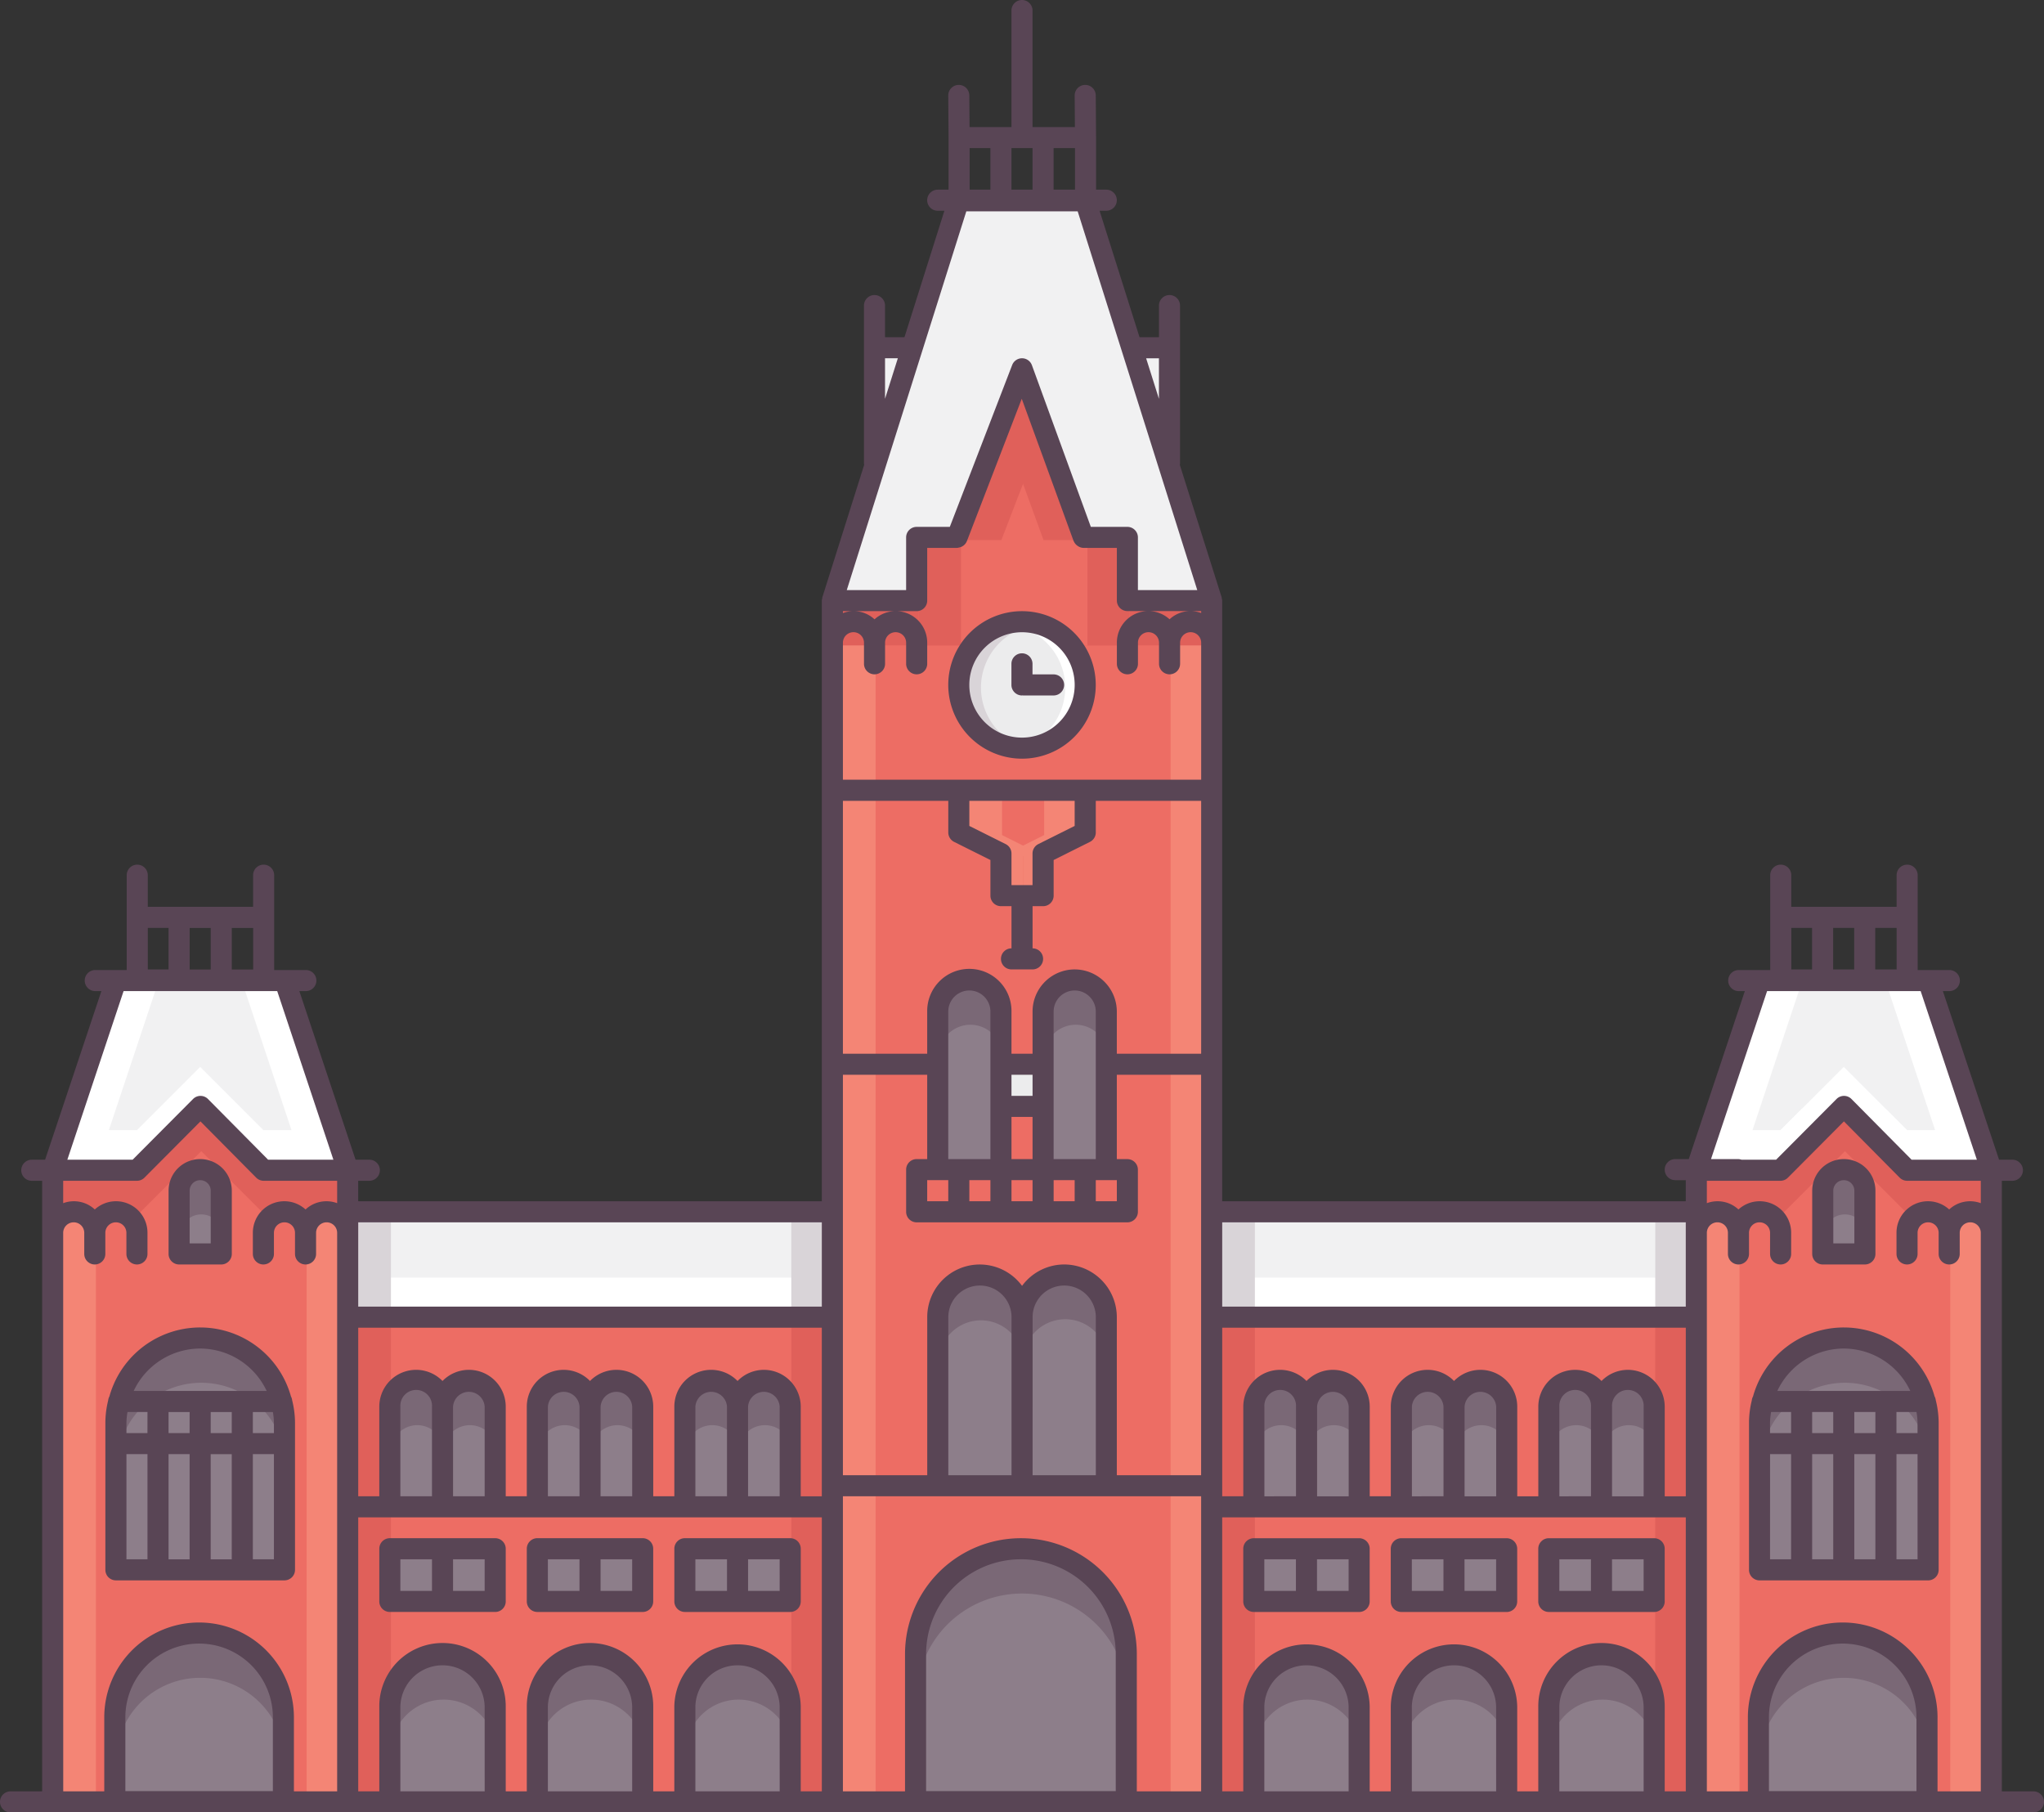 <svg xmlns="http://www.w3.org/2000/svg" width="284" height="251.793" viewBox="0 0 284 251.793">
  <rect x="0" y="0" width="284" height="251.793" fill="#333333" stroke="none"/>
  <defs>
    <style>
      .cls-1 {
        fill: #ed6d64;
      }

      .cls-2 {
        fill: #f1f1f2;
      }

      .cls-3 {
        fill: #fff;
      }

      .cls-4 {
        fill: #8d7e8a;
      }

      .cls-5 {
        fill: #7a6876;
      }

      .cls-6 {
        fill: #f48575;
      }

      .cls-7 {
        fill: #e0605a;
      }

      .cls-8 {
        fill: #ececed;
      }

      .cls-9 {
        fill: #d9d4d8;
      }

      .cls-10 {
        fill: #594555;
      }
    </style>
  </defs>
  <g id="chennai-central-railway-station" transform="translate(-1.782 -10.182)">
    <rect id="Rectangle_81" data-name="Rectangle 81" class="cls-1" width="67.34" height="67.34" transform="translate(50.244 193.538)"/>
    <rect id="Rectangle_82" data-name="Rectangle 82" class="cls-1" width="67.34" height="67.34" transform="translate(170.285 193.538)"/>
    <rect id="Rectangle_83" data-name="Rectangle 83" class="cls-2" width="67.34" height="14.639" transform="translate(170.285 178.899)"/>
    <rect id="Rectangle_84" data-name="Rectangle 84" class="cls-3" width="67.34" height="5.856" transform="translate(170.285 187.682)"/>
    <path id="Path_186" data-name="Path 186" class="cls-1" d="M111.612,71.59l-8.784-8.783L94.045,71.59H82.334v87.835h40.99V71.59Z" transform="translate(155.291 101.452)"/>
    <path id="Path_187" data-name="Path 187" class="cls-4" d="M94.19,77.518H88.334V68.735a2.929,2.929,0,0,1,2.928-2.928h0a2.929,2.929,0,0,1,2.928,2.928Z" transform="translate(166.858 107.236)"/>
    <path id="Path_188" data-name="Path 188" class="cls-5" d="M91.262,65.807a2.929,2.929,0,0,0-2.928,2.928V74.59a2.928,2.928,0,0,1,5.856,0V68.735A2.925,2.925,0,0,0,91.262,65.807Z" transform="translate(166.858 107.236)"/>
    <path id="Path_189" data-name="Path 189" class="cls-4" d="M108.857,106H85.434V85.507A11.712,11.712,0,0,1,97.146,73.8h0a11.712,11.712,0,0,1,11.711,11.711Zm-.152,32.206H85.282V126.5a11.712,11.712,0,0,1,11.711-11.711h0A11.712,11.712,0,0,1,108.7,126.5Z" transform="translate(160.974 122.637)"/>
    <path id="Path_190" data-name="Path 190" class="cls-5" d="M97.146,73.8A11.712,11.712,0,0,0,85.434,85.507v5.856a11.711,11.711,0,0,1,23.423,0V85.507A11.71,11.71,0,0,0,97.146,73.8Zm-.152,40.99A11.712,11.712,0,0,0,85.282,126.5v5.856a11.711,11.711,0,0,1,23.423,0V126.5A11.712,11.712,0,0,0,96.993,114.786Z" transform="translate(160.974 122.637)"/>
    <path id="Path_191" data-name="Path 191" class="cls-4" d="M82.654,93.374h-7.32V79.467a3.661,3.661,0,0,1,3.66-3.66h0a3.661,3.661,0,0,1,3.66,3.66Z" transform="translate(141.796 126.514)"/>
    <path id="Path_192" data-name="Path 192" class="cls-5" d="M78.994,75.807a3.661,3.661,0,0,0-3.66,3.66v5.856a3.66,3.66,0,0,1,7.32,0V79.467A3.657,3.657,0,0,0,78.994,75.807Z" transform="translate(141.796 126.514)"/>
    <path id="Path_193" data-name="Path 193" class="cls-4" d="M71.154,93.374h-7.32V79.467a3.661,3.661,0,0,1,3.66-3.66h0a3.661,3.661,0,0,1,3.66,3.66Zm13.175,0h-7.32V79.467a3.661,3.661,0,0,1,3.66-3.66h0a3.661,3.661,0,0,1,3.66,3.66Z" transform="translate(119.626 126.514)"/>
    <path id="Path_194" data-name="Path 194" class="cls-5" d="M67.494,75.807a3.661,3.661,0,0,0-3.66,3.66v5.856a3.66,3.66,0,0,1,7.32,0V79.467A3.657,3.657,0,0,0,67.494,75.807Zm13.175,0a3.661,3.661,0,0,0-3.66,3.66v5.856a3.66,3.66,0,0,1,7.32,0V79.467A3.657,3.657,0,0,0,80.669,75.807Z" transform="translate(119.626 126.514)"/>
    <path id="Path_195" data-name="Path 195" class="cls-4" d="M61.334,108.417v-12.3a7.319,7.319,0,0,1,7.32-7.32h0a7.319,7.319,0,0,1,7.32,7.32v12.3m5.856,0v-12.3a7.319,7.319,0,0,1,7.32-7.32h0a7.319,7.319,0,0,1,7.32,7.32v12.3m5.856,0v-12.3a7.319,7.319,0,0,1,7.32-7.32h0a7.319,7.319,0,0,1,7.32,7.32v12.3" transform="translate(114.806 151.564)"/>
    <path id="Path_196" data-name="Path 196" class="cls-5" d="M68.654,88.8a7.319,7.319,0,0,0-7.32,7.32v5.856a7.32,7.32,0,0,1,14.639,0V96.121A7.319,7.319,0,0,0,68.654,88.8Zm20.495,0a7.319,7.319,0,0,0-7.32,7.32v5.856a7.32,7.32,0,0,1,14.639,0V96.121A7.319,7.319,0,0,0,89.148,88.8Zm20.495,0a7.319,7.319,0,0,0-7.32,7.32v5.856a7.32,7.32,0,0,1,14.639,0V96.121A7.319,7.319,0,0,0,109.643,88.8Z" transform="translate(114.806 151.564)"/>
    <path id="Path_197" data-name="Path 197" class="cls-1" d="M33.612,71.59l-8.784-8.783L16.045,71.59H4.334v87.835h40.99V71.59Z" transform="translate(4.92 101.452)"/>
    <path id="Path_198" data-name="Path 198" class="cls-4" d="M30.757,106H7.334V85.507A11.712,11.712,0,0,1,19.045,73.8h0A11.712,11.712,0,0,1,30.757,85.507Zm21.959-8.751H45.4V83.344a3.661,3.661,0,0,1,3.66-3.66h0a3.661,3.661,0,0,1,3.66,3.66Zm7.32,0h-7.32V83.344a3.661,3.661,0,0,1,3.66-3.66h0a3.661,3.661,0,0,1,3.66,3.66Zm13.175,0h-7.32V83.344a3.661,3.661,0,0,1,3.66-3.66h0a3.661,3.661,0,0,1,3.66,3.66Zm7.32,0H73.21V83.344a3.661,3.661,0,0,1,3.66-3.66h0a3.661,3.661,0,0,1,3.66,3.66Zm13.175,0h-7.32V83.344a3.661,3.661,0,0,1,3.66-3.66h0a3.661,3.661,0,0,1,3.66,3.66Zm7.32,0h-7.32V83.344a3.661,3.661,0,0,1,3.66-3.66h0a3.661,3.661,0,0,1,3.66,3.66Z" transform="translate(10.703 122.637)"/>
    <path id="Path_199" data-name="Path 199" class="cls-5" d="M19.045,73.8A11.712,11.712,0,0,0,7.334,85.507v5.856a11.711,11.711,0,0,1,23.423,0V85.507A11.71,11.71,0,0,0,19.045,73.8Zm30.01,5.888a3.661,3.661,0,0,0-3.66,3.66V89.2a3.66,3.66,0,0,1,7.32,0V83.344A3.657,3.657,0,0,0,49.056,79.684Zm7.32,0a3.661,3.661,0,0,0-3.66,3.66V89.2a3.66,3.66,0,0,1,7.32,0V83.344A3.657,3.657,0,0,0,56.375,79.684Zm13.175,0a3.661,3.661,0,0,0-3.66,3.66V89.2a3.66,3.66,0,0,1,7.32,0V83.344A3.657,3.657,0,0,0,69.55,79.684Zm7.32,0a3.661,3.661,0,0,0-3.66,3.66V89.2a3.66,3.66,0,0,1,7.32,0V83.344A3.657,3.657,0,0,0,76.87,79.684Zm20.495,0a3.661,3.661,0,0,0-3.66,3.66V89.2a3.66,3.66,0,0,1,7.32,0V83.344A3.657,3.657,0,0,0,97.365,79.684Zm-7.32,0a3.661,3.661,0,0,0-3.66,3.66V89.2a3.66,3.66,0,0,1,7.32,0V83.344A3.657,3.657,0,0,0,90.045,79.684Z" transform="translate(10.703 122.637)"/>
    <rect id="Rectangle_85" data-name="Rectangle 85" class="cls-1" width="52.701" height="166.887" transform="translate(117.584 93.991)"/>
    <path id="Path_200" data-name="Path 200" class="cls-4" d="M74.56,118.93H45.282V98.435A14.641,14.641,0,0,1,59.921,83.8h0A14.641,14.641,0,0,1,74.56,98.435Z" transform="translate(83.861 141.916)"/>
    <path id="Path_201" data-name="Path 201" class="cls-5" d="M59.921,83.8A14.641,14.641,0,0,0,45.282,98.435v5.856a14.639,14.639,0,0,1,29.278,0V98.435A14.639,14.639,0,0,0,59.921,83.8Z" transform="translate(83.861 141.916)"/>
    <rect id="Rectangle_86" data-name="Rectangle 86" class="cls-6" width="5.856" height="166.887" transform="translate(164.429 93.991)"/>
    <rect id="Rectangle_87" data-name="Rectangle 87" class="cls-6" width="5.856" height="166.887" transform="translate(117.584 93.991)"/>
    <rect id="Rectangle_88" data-name="Rectangle 88" class="cls-6" width="5.856" height="87.835" transform="translate(9.254 173.043)"/>
    <rect id="Rectangle_89" data-name="Rectangle 89" class="cls-6" width="5.856" height="87.835" transform="translate(44.388 173.043)"/>
    <rect id="Rectangle_90" data-name="Rectangle 90" class="cls-6" width="5.856" height="87.835" transform="translate(237.625 173.043)"/>
    <rect id="Rectangle_91" data-name="Rectangle 91" class="cls-6" width="5.856" height="87.835" transform="translate(272.759 173.043)"/>
    <rect id="Rectangle_92" data-name="Rectangle 92" class="cls-2" width="67.34" height="14.639" transform="translate(50.244 178.899)"/>
    <path id="Path_202" data-name="Path 202" class="cls-2" d="M4.334,83.158l8.784-26.351H36.54l8.784,26.351H33.612l-8.784-8.783-8.784,8.783Z" transform="translate(4.92 89.885)"/>
    <rect id="Rectangle_93" data-name="Rectangle 93" class="cls-3" width="63.85" height="5.856" transform="translate(51.555 187.682)"/>
    <rect id="Rectangle_94" data-name="Rectangle 94" class="cls-7" width="52.701" height="5.856" transform="translate(117.584 93.991)"/>
    <path id="Path_203" data-name="Path 203" class="cls-1" d="M47.334,47.807v5.856L53.19,56.59v5.856h5.856V56.59L64.9,53.663V47.807Z" transform="translate(87.817 72.535)"/>
    <path id="Path_204" data-name="Path 204" class="cls-6" d="M53.19,53.663V47.807H47.334v5.856l8.784,2.928v5.856h2.928V56.59Z" transform="translate(87.817 72.535)"/>
    <path id="Path_205" data-name="Path 205" class="cls-6" d="M55.19,47.807v5.856L49.334,56.59v5.856h2.928V56.59l8.784-2.928V47.807Z" transform="translate(91.672 72.535)"/>
    <path id="Path_206" data-name="Path 206" class="cls-4" d="M55.118,83.158H46.334V61.2a4.393,4.393,0,0,1,4.392-4.392h0A4.393,4.393,0,0,1,55.118,61.2Zm14.639,0H60.973V61.2a4.393,4.393,0,0,1,4.392-4.392h0A4.393,4.393,0,0,1,69.757,61.2ZM58.045,127.075H46.334V103.652A5.854,5.854,0,0,1,52.19,97.8h0a5.854,5.854,0,0,1,5.856,5.856Zm11.711,0H58.045V103.652A5.854,5.854,0,0,1,63.9,97.8h0a5.854,5.854,0,0,1,5.856,5.856Z" transform="translate(85.889 89.885)"/>
    <rect id="Rectangle_95" data-name="Rectangle 95" class="cls-7" width="5.856" height="67.34" transform="translate(231.769 193.538)"/>
    <rect id="Rectangle_96" data-name="Rectangle 96" class="cls-7" width="5.856" height="67.34" transform="translate(170.285 193.538)"/>
    <rect id="Rectangle_97" data-name="Rectangle 97" class="cls-7" width="5.856" height="67.34" transform="translate(111.728 193.538)"/>
    <rect id="Rectangle_98" data-name="Rectangle 98" class="cls-7" width="5.856" height="67.34" transform="translate(50.244 193.538)"/>
    <path id="Path_207" data-name="Path 207" class="cls-4" d="M68.654,93.374h-7.32V79.467a3.661,3.661,0,0,1,3.66-3.66h0a3.661,3.661,0,0,1,3.66,3.66Zm27.814,0h-7.32V79.467a3.661,3.661,0,0,1,3.66-3.66h0a3.661,3.661,0,0,1,3.66,3.66Zm20.495,0h-7.32V79.467a3.661,3.661,0,0,1,3.66-3.66h0a3.661,3.661,0,0,1,3.66,3.66Z" transform="translate(114.806 126.514)"/>
    <rect id="Rectangle_99" data-name="Rectangle 99" class="cls-4" width="7.32" height="7.32" transform="translate(176.14 225.712)"/>
    <rect id="Rectangle_100" data-name="Rectangle 100" class="cls-4" width="7.32" height="7.32" transform="translate(183.46 225.712)"/>
    <rect id="Rectangle_101" data-name="Rectangle 101" class="cls-4" width="7.32" height="7.32" transform="translate(196.635 225.712)"/>
    <rect id="Rectangle_102" data-name="Rectangle 102" class="cls-4" width="7.32" height="7.32" transform="translate(203.955 225.712)"/>
    <rect id="Rectangle_103" data-name="Rectangle 103" class="cls-4" width="7.32" height="7.32" transform="translate(217.13 225.712)"/>
    <rect id="Rectangle_104" data-name="Rectangle 104" class="cls-4" width="7.32" height="7.32" transform="translate(224.45 225.712)"/>
    <rect id="Rectangle_105" data-name="Rectangle 105" class="cls-4" width="7.32" height="7.32" transform="translate(56.099 225.712)"/>
    <rect id="Rectangle_106" data-name="Rectangle 106" class="cls-4" width="7.32" height="7.32" transform="translate(63.419 225.712)"/>
    <rect id="Rectangle_107" data-name="Rectangle 107" class="cls-4" width="7.32" height="7.32" transform="translate(76.594 225.712)"/>
    <rect id="Rectangle_108" data-name="Rectangle 108" class="cls-4" width="7.32" height="7.32" transform="translate(83.914 225.712)"/>
    <rect id="Rectangle_109" data-name="Rectangle 109" class="cls-4" width="7.32" height="7.32" transform="translate(97.089 225.712)"/>
    <rect id="Rectangle_110" data-name="Rectangle 110" class="cls-4" width="7.32" height="7.32" transform="translate(104.408 225.712)"/>
    <path id="Path_208" data-name="Path 208" class="cls-7" d="M111.612,71.59l-8.784-8.783L94.045,71.59H82.334v5.856H94.045l8.784-8.784,8.784,8.784h11.711V71.59Z" transform="translate(155.291 101.452)"/>
    <path id="Path_209" data-name="Path 209" class="cls-7" d="M33.612,71.59l-8.784-8.783L16.045,71.59H4.334v5.856H16.045l8.784-8.784,8.784,8.784H45.324V71.59Z" transform="translate(4.92 101.452)"/>
    <path id="Path_210" data-name="Path 210" class="cls-4" d="M16.19,77.518H10.334V68.735a2.929,2.929,0,0,1,2.928-2.928h0a2.929,2.929,0,0,1,2.928,2.928Z" transform="translate(16.487 107.236)"/>
    <path id="Path_211" data-name="Path 211" class="cls-5" d="M13.262,65.807a2.929,2.929,0,0,0-2.928,2.928V74.59a2.928,2.928,0,0,1,5.856,0V68.735A2.925,2.925,0,0,0,13.262,65.807Z" transform="translate(16.487 107.236)"/>
    <path id="Path_212" data-name="Path 212" class="cls-2" d="M54.354,75.436H41.334L58.9,19.807H76.468L94.035,75.436h-10.4" transform="translate(76.25 18.555)"/>
    <rect id="Rectangle_111" data-name="Rectangle 111" class="cls-2" width="40.99" height="17.567" transform="translate(123.196 58.857)"/>
    <path id="Path_213" data-name="Path 213" class="cls-1" d="M45.387,65.869V51.23H51l9.027-23.423,8.54,23.423h6.1V65.869" transform="translate(84.063 33.978)"/>
    <path id="Path_214" data-name="Path 214" class="cls-7" d="M56.855,51.23l6.02-15.617-2.849-7.806L51,51.23H45.387V65.869h5.856V51.23Z" transform="translate(84.063 33.978)"/>
    <path id="Path_215" data-name="Path 215" class="cls-7" d="M61.152,51.23V65.869h5.856V51.23Zm-6.1,0h5.856l-8.54-23.423-3.01,7.809Z" transform="translate(91.721 33.978)"/>
    <circle id="Ellipse_16" data-name="Ellipse 16" class="cls-8" cx="8.784" cy="8.784" r="8.784" transform="translate(135.151 96.919)"/>
    <path id="Path_216" data-name="Path 216" class="cls-3" d="M51.3,39.807a8.922,8.922,0,0,0-1.464.146,8.756,8.756,0,0,1,0,17.274,8.615,8.615,0,0,0,1.464.146,8.784,8.784,0,1,0,0-17.567Z" transform="translate(92.636 57.112)"/>
    <path id="Path_217" data-name="Path 217" class="cls-9" d="M50.262,48.591a8.768,8.768,0,0,1,7.32-8.637,8.614,8.614,0,0,0-1.464-.146,8.784,8.784,0,1,0,0,17.567,8.924,8.924,0,0,0,1.464-.146A8.773,8.773,0,0,1,50.262,48.591Z" transform="translate(87.817 57.112)"/>
    <path id="Path_218" data-name="Path 218" class="cls-4" d="M30.7,111.219H7.282V99.507A11.712,11.712,0,0,1,18.993,87.8h0A11.712,11.712,0,0,1,30.7,99.507Z" transform="translate(10.603 149.627)"/>
    <path id="Path_219" data-name="Path 219" class="cls-5" d="M18.993,87.8A11.712,11.712,0,0,0,7.282,99.507v5.856a11.711,11.711,0,0,1,23.423,0V99.507A11.712,11.712,0,0,0,18.993,87.8Z" transform="translate(10.603 149.627)"/>
    <path id="Path_220" data-name="Path 220" class="cls-4" d="M20.334,108.417v-12.3a7.319,7.319,0,0,1,7.32-7.32h0a7.319,7.319,0,0,1,7.32,7.32v12.3m5.856,0v-12.3a7.319,7.319,0,0,1,7.32-7.32h0a7.319,7.319,0,0,1,7.32,7.32v12.3m5.856,0v-12.3a7.319,7.319,0,0,1,7.32-7.32h0a7.319,7.319,0,0,1,7.32,7.32v12.3" transform="translate(35.765 151.564)"/>
    <path id="Path_221" data-name="Path 221" class="cls-5" d="M27.654,88.8a7.319,7.319,0,0,0-7.32,7.32v5.856a7.32,7.32,0,0,1,14.639,0V96.121A7.319,7.319,0,0,0,27.654,88.8Zm20.495,0a7.319,7.319,0,0,0-7.32,7.32v5.856a7.32,7.32,0,0,1,14.639,0V96.121A7.319,7.319,0,0,0,48.148,88.8Zm20.495,0a7.319,7.319,0,0,0-7.32,7.32v5.856a7.32,7.32,0,0,1,14.639,0V96.121A7.319,7.319,0,0,0,68.643,88.8Z" transform="translate(35.765 151.564)"/>
    <path id="Path_222" data-name="Path 222" class="cls-2" d="M82.281,83.158l8.783-26.351h23.423l8.784,26.351H111.559l-8.784-8.783L94,83.158Z" transform="translate(155.189 89.885)"/>
    <path id="Path_223" data-name="Path 223" class="cls-3" d="M111.56,69.59l-8.784-8.784L93.993,69.59H84.232l-1.95,5.856H93.993l8.784-8.783,8.784,8.783h11.711l-1.953-5.856Z" transform="translate(155.191 97.597)"/>
    <path id="Path_224" data-name="Path 224" class="cls-3" d="M91.066,56.807,82.282,83.158h5.856l8.783-26.351Z" transform="translate(155.191 89.885)"/>
    <path id="Path_225" data-name="Path 225" class="cls-3" d="M90.282,65.735l5.856,5.856h5.856L93.21,62.807Z" transform="translate(170.613 101.452)"/>
    <path id="Path_226" data-name="Path 226" class="cls-3" d="M97.138,56.807H91.282l8.784,26.351h5.856Z" transform="translate(172.541 89.885)"/>
    <path id="Path_227" data-name="Path 227" class="cls-3" d="M33.56,69.59l-8.784-8.784L15.993,69.59H6.232l-1.95,5.856H15.993l8.784-8.783,8.784,8.783H45.272L43.319,69.59Z" transform="translate(4.82 97.597)"/>
    <path id="Path_228" data-name="Path 228" class="cls-3" d="M13.066,56.807,4.282,83.158h5.856l8.784-26.351Z" transform="translate(4.82 89.885)"/>
    <path id="Path_229" data-name="Path 229" class="cls-3" d="M19.138,56.807H13.282l8.784,26.351h5.856Z" transform="translate(22.17 89.885)"/>
    <path id="Path_230" data-name="Path 230" class="cls-3" d="M93.065,62.807,84.282,71.59h5.856l5.856-5.856Z" transform="translate(159.046 101.452)"/>
    <rect id="Rectangle_112" data-name="Rectangle 112" class="cls-9" width="5.856" height="14.639" transform="translate(111.728 178.899)"/>
    <rect id="Rectangle_113" data-name="Rectangle 113" class="cls-9" width="5.856" height="14.639" transform="translate(50.244 178.899)"/>
    <rect id="Rectangle_114" data-name="Rectangle 114" class="cls-9" width="5.856" height="14.639" transform="translate(231.769 178.899)"/>
    <rect id="Rectangle_115" data-name="Rectangle 115" class="cls-9" width="5.856" height="14.639" transform="translate(170.285 178.899)"/>
    <rect id="Rectangle_116" data-name="Rectangle 116" class="cls-8" width="5.856" height="5.856" transform="translate(146.862 158.404) rotate(90)"/>
    <path id="Path_231" data-name="Path 231" class="cls-5" d="M50.726,56.807A4.393,4.393,0,0,0,46.334,61.2v5.856a4.392,4.392,0,1,1,8.784,0V61.2A4.39,4.39,0,0,0,50.726,56.807Zm14.639,0A4.393,4.393,0,0,0,60.973,61.2v5.856a4.392,4.392,0,0,1,8.784,0V61.2A4.39,4.39,0,0,0,65.365,56.807Z" transform="translate(85.889 89.885)"/>
    <g id="Group_14" data-name="Group 14" transform="translate(132.223 187.682)">
      <path id="Path_232" data-name="Path 232" class="cls-5" d="M52.19,70.807a5.854,5.854,0,0,0-5.856,5.856v5.856a5.856,5.856,0,0,1,11.711,0V76.663A5.854,5.854,0,0,0,52.19,70.807Z" transform="translate(-46.334 -70.807)"/>
    </g>
    <g id="Group_15" data-name="Group 15" transform="translate(143.934 187.682)">
      <path id="Path_233" data-name="Path 233" class="cls-5" d="M56.19,70.807a5.854,5.854,0,0,0-5.856,5.856v5.856a5.856,5.856,0,1,1,11.711,0V76.663A5.854,5.854,0,0,0,56.19,70.807Z" transform="translate(-50.334 -70.807)"/>
    </g>
    <g id="Group_16" data-name="Group 16" transform="translate(176.14 202.321)">
      <path id="Path_234" data-name="Path 234" class="cls-5" d="M64.994,75.807a3.661,3.661,0,0,0-3.66,3.66v5.856a3.66,3.66,0,0,1,7.32,0V79.467A3.657,3.657,0,0,0,64.994,75.807Z" transform="translate(-61.334 -75.807)"/>
    </g>
    <g id="Group_17" data-name="Group 17" transform="translate(203.955 202.321)">
      <path id="Path_235" data-name="Path 235" class="cls-5" d="M74.494,75.807a3.661,3.661,0,0,0-3.66,3.66v5.856a3.66,3.66,0,0,1,7.32,0V79.467A3.657,3.657,0,0,0,74.494,75.807Z" transform="translate(-70.834 -75.807)"/>
    </g>
    <g id="Group_18" data-name="Group 18" transform="translate(224.45 202.321)">
      <path id="Path_236" data-name="Path 236" class="cls-5" d="M81.494,75.807a3.661,3.661,0,0,0-3.66,3.66v5.856a3.66,3.66,0,0,1,7.32,0V79.467A3.657,3.657,0,0,0,81.494,75.807Z" transform="translate(-77.834 -75.807)"/>
    </g>
    <g id="Group_19" data-name="Group 19" transform="translate(1.782 10.182)">
      <path id="Path_237" data-name="Path 237" class="cls-10" d="M284.318,259.048h-4.392V174.226h1.464a1.464,1.464,0,1,0,0-2.928h-1.85l-7.809-23.423h.9a1.464,1.464,0,1,0,0-2.928h-4.4V131.772a1.464,1.464,0,1,0-2.928,0v4.392H250.668v-4.392a1.464,1.464,0,0,0-2.928,0v13.175h-4.374a1.464,1.464,0,0,0,0,2.928h.849l-7.791,23.338h-1.877a1.464,1.464,0,0,0,0,2.928h1.464v2.928H171.6V93.625a1.349,1.349,0,0,0-.059-.287.9.9,0,0,0-.012-.155l-5.821-18.428a1.566,1.566,0,0,0,.032-.161V52.636a1.464,1.464,0,0,0-2.928,0v4.392h-2.7L154.562,39.46h.931a1.464,1.464,0,1,0,0-2.928h-1.42V29.286l-.044-5.856a1.466,1.466,0,0,0-1.464-1.452h-.012a1.464,1.464,0,0,0-1.452,1.476l.032,4.38h-5.888V11.646a1.464,1.464,0,0,0-2.928,0V27.834h-5.823l-.032-4.4A1.466,1.466,0,0,0,135,21.978h-.012a1.464,1.464,0,0,0-1.452,1.476l.044,5.856v7.223h-1.508a1.464,1.464,0,0,0,0,2.928H133l-5.548,17.567h-2.7V52.636a1.464,1.464,0,1,0-2.928,0V74.594a1.424,1.424,0,0,0,.032.161l-5.821,18.428c-.015.05,0,.1-.012.155a1.349,1.349,0,0,0-.059.287v83.443H51.552v-2.843H53.1a1.464,1.464,0,0,0,0-2.928H51.186l-7.809-23.423h.9a1.464,1.464,0,1,0,0-2.928h-4.4V131.772a1.464,1.464,0,0,0-2.928,0v4.392H22.315v-4.392a1.464,1.464,0,0,0-2.928,0v13.175H15.019a1.464,1.464,0,1,0,0,2.928h.849L8.048,171.3H6.2a1.464,1.464,0,0,0,0,2.928H7.638v84.822H3.246a1.464,1.464,0,1,0,0,2.928H284.318a1.464,1.464,0,0,0,0-2.928ZM256.483,139.092h2.928v5.771h-2.928Zm8.824,5.771h-2.972v-5.771h2.972Zm-11.752-5.771v5.771h-2.884v-5.771Zm15.09,8.784,7.809,23.423h-9.068l-8.356-8.435a1.461,1.461,0,0,0-1.036-.433h0a1.46,1.46,0,0,0-1.036.43l-8.4,8.438h-4.8a1.478,1.478,0,0,0-.425-.085h-3.818l7.791-23.338Zm-50.2,70.183V205.615a2.2,2.2,0,1,1,4.392,0v12.443Zm7.32-12.443a2.2,2.2,0,1,1,4.392,0v12.443h-4.392Zm2.2-5.124a5.108,5.108,0,0,0-3.66,1.549,5.116,5.116,0,0,0-8.784,3.575v12.443h-2.928V205.615a5.116,5.116,0,0,0-8.784-3.575,5.116,5.116,0,0,0-8.784,3.575v12.443h-2.928V205.615a5.116,5.116,0,0,0-8.784-3.575,5.116,5.116,0,0,0-8.784,3.575v12.443H171.6V194.636h64.412v23.423h-2.928V205.615A5.129,5.129,0,0,0,227.957,200.491Zm-30.01,17.567V205.615a2.2,2.2,0,0,1,4.392,0v12.443Zm7.32-12.443a2.2,2.2,0,0,1,4.392,0v12.443h-4.392Zm-27.814,12.443V205.615a2.2,2.2,0,1,1,4.392,0v12.443Zm7.32-12.443a2.2,2.2,0,0,1,4.392,0v12.443h-4.392Zm-51.237,9.515V193.172a4.392,4.392,0,1,1,8.784,0V215.13Zm11.711-21.959a4.392,4.392,0,0,1,8.784,0V215.13h-8.784Zm4.392-7.32a7.294,7.294,0,0,0-5.856,2.972,7.3,7.3,0,0,0-13.175,4.348V215.13H118.9V159.5h11.711v11.711h-1.464a1.464,1.464,0,0,0-1.464,1.464v5.856A1.464,1.464,0,0,0,129.143,180h29.278a1.464,1.464,0,0,0,1.464-1.464v-5.856a1.464,1.464,0,0,0-1.464-1.464h-1.464V159.5h11.711V215.13H156.957V193.172A7.326,7.326,0,0,0,149.638,185.852ZM98.4,218.058V205.615a2.2,2.2,0,0,1,4.392,0v12.443Zm7.32-12.443a2.2,2.2,0,0,1,4.392,0v12.443H105.72Zm2.2-5.124a5.108,5.108,0,0,0-3.66,1.549,5.116,5.116,0,0,0-8.784,3.575v12.443H92.545V205.615a5.116,5.116,0,0,0-8.784-3.575,5.116,5.116,0,0,0-8.784,3.575v12.443H72.05V205.615a5.116,5.116,0,0,0-8.784-3.575,5.116,5.116,0,0,0-8.784,3.575v12.443H51.555V194.636h64.412v23.423H113.04V205.615A5.129,5.129,0,0,0,107.916,200.491Zm-30.01,17.567V205.615a2.2,2.2,0,0,1,4.392,0v12.443Zm7.32-12.443a2.2,2.2,0,0,1,4.392,0v12.443H85.225ZM57.411,218.058V205.615a2.2,2.2,0,1,1,4.392,0v12.443Zm7.32-12.443a2.2,2.2,0,0,1,4.392,0v12.443H64.73ZM118.9,95.089h10.247a1.464,1.464,0,0,0,1.464-1.464v-7.32h4.149c.009,0,.015-.006.023-.006a1.283,1.283,0,0,0,.211-.044,1.445,1.445,0,0,0,1.121-.878c0-.006.006-.009.009-.015l7.624-19.78,7.2,19.754c0,.009.012.012.018.02a1.516,1.516,0,0,0,.615.711,1.42,1.42,0,0,0,.744.231h4.638v7.3c0,.006,0,.009,0,.015a1.464,1.464,0,0,0,1.464,1.464h10.25v.269a4.257,4.257,0,0,0-4.392.872,4.373,4.373,0,0,0-7.32,3.25V102.4a1.464,1.464,0,1,0,2.928,0V99.475a1.464,1.464,0,1,1,2.928,0V102.4a1.464,1.464,0,1,0,2.928,0V99.475a1.464,1.464,0,1,1,2.928,0v19.031H118.9V99.475a1.464,1.464,0,1,1,2.928,0V102.4a1.464,1.464,0,0,0,2.928,0V99.475a1.464,1.464,0,1,1,2.928,0V102.4a1.464,1.464,0,1,0,2.928,0V99.475a4.373,4.373,0,0,0-7.32-3.25,4.257,4.257,0,0,0-4.392-.872v-.264Zm29.278,81.979v-2.928H151.1v2.928Zm-5.856,0v-2.928h2.928v2.928Zm-5.856,0v-2.928h2.928v2.928Zm-5.856,0v-2.928h2.928v2.928Zm2.928-26.351a2.928,2.928,0,0,1,5.856,0v20.495h-5.856Zm11.711,20.495h-2.928v-5.856h2.928Zm0-8.783h-2.928V159.5h2.928Zm8.784,11.711h2.928v2.928h-2.928Zm-5.856-2.928V150.718a2.928,2.928,0,1,1,5.856,0v20.495Zm2.928-26.351a5.862,5.862,0,0,0-5.856,5.856v5.856h-2.928v-5.856a5.856,5.856,0,1,0-11.711,0v5.856H118.9V121.44h14.639v4.392a1.466,1.466,0,0,0,.808,1.309l5.048,2.521v4.951a1.464,1.464,0,0,0,1.464,1.464h1.464v5.856a1.464,1.464,0,0,0,0,2.928h2.928a1.464,1.464,0,0,0,0-2.928v-5.856h1.464a1.464,1.464,0,0,0,1.464-1.464v-4.951l5.048-2.521a1.466,1.466,0,0,0,.808-1.309V121.44h14.639v35.134H156.957v-5.856A5.862,5.862,0,0,0,151.1,144.862Zm-8.784-11.711v-4.392a1.466,1.466,0,0,0-.808-1.309l-5.048-2.521v-3.487H151.1v3.487l-5.048,2.521a1.466,1.466,0,0,0-.808,1.309v4.392ZM236.009,180v11.711H171.6V180Zm-73.2-120.041v5.633l-1.78-5.633ZM136.506,30.762h2.884v5.771h-2.884Zm8.74,0v5.771h-2.928V30.762Zm5.9,5.771h-2.972V30.762h2.972ZM124.751,64.347V59.955h1.78l-1.78,5.633Zm11.293-24.8H151.52l16.615,52.616h-8.248v-7.32a1.464,1.464,0,0,0-1.464-1.464h-5.077l-8.186-22.459a1.464,1.464,0,0,0-1.361-.963h-.015a1.463,1.463,0,0,0-1.367.937l-8.666,22.486h-4.605a1.464,1.464,0,0,0-1.464,1.464v7.32h-8.248ZM115.968,180v11.711H51.555V180Zm-87.835-40.9H31.06v5.771H28.133Zm8.827,5.771H33.988v-5.771H36.96ZM25.2,139.092v5.771H22.321v-5.771Zm-6.248,8.784H40.3L48.106,171.3h-9.07l-8.356-8.435a1.461,1.461,0,0,0-1.036-.433h0a1.46,1.46,0,0,0-1.036.43l-8.4,8.438h-9.07Zm-8.391,36.513V181.46a1.464,1.464,0,0,1,2.928,0v2.928a1.464,1.464,0,0,0,2.928,0V181.46a1.464,1.464,0,0,1,2.928,0v2.928a1.464,1.464,0,0,0,2.928,0V181.46a4.373,4.373,0,0,0-7.32-3.25,4.257,4.257,0,0,0-4.392-.872v-3.112H20.813a1.46,1.46,0,0,0,1.036-.43l7.785-7.823,7.747,7.82a1.462,1.462,0,0,0,1.039.433H48.627v3.112a4.257,4.257,0,0,0-4.392.872,4.373,4.373,0,0,0-7.32,3.25v2.928a1.464,1.464,0,0,0,2.928,0V181.46a1.464,1.464,0,0,1,2.928,0v2.928a1.464,1.464,0,0,0,2.928,0V181.46a1.464,1.464,0,0,1,2.928,0v77.588H42.619v-10.28a13.175,13.175,0,1,0-26.351,0v10.28h-5.7ZM19.2,259.016V248.768a10.247,10.247,0,1,1,20.495,0v10.247Zm32.358-38.03h64.412v38.062H113.04V247.319a8.784,8.784,0,0,0-17.567,0v11.729H92.545V247.319a8.784,8.784,0,1,0-17.567,0v11.729H72.05V247.319a8.784,8.784,0,1,0-17.567,0v11.729H51.555V220.986Zm58.557,38.062H98.4V247.319a5.856,5.856,0,0,1,11.711,0Zm-20.495,0H77.906V247.319a5.856,5.856,0,0,1,11.711,0Zm-20.495,0H57.411V247.319a5.856,5.856,0,0,1,11.711,0Zm49.773-40.99h49.773v40.99h-8.936V239.985a16.1,16.1,0,1,0-32.206,0v19.063H118.9v-40.99Zm11.559,40.957V239.985a13.175,13.175,0,1,1,26.351,0v19.031Zm41.142-38.03h64.412v38.062h-2.928V247.319a8.784,8.784,0,1,0-17.567,0v11.729h-2.928V247.319a8.784,8.784,0,0,0-17.567,0v11.729h-2.928V247.319a8.784,8.784,0,0,0-17.567,0v11.729H171.6Zm58.557,38.062H218.442V247.319a5.856,5.856,0,0,1,11.711,0Zm-20.495,0H197.947V247.319a5.856,5.856,0,0,1,11.711,0Zm-20.495,0H177.452V247.319a5.856,5.856,0,0,1,11.711,0Zm58.4-.032V248.768a10.247,10.247,0,1,1,20.495,0v10.247Zm23.423.032v-10.28a13.175,13.175,0,1,0-26.351,0v10.28h-5.7V181.46a1.464,1.464,0,0,1,2.928,0v2.928a1.464,1.464,0,0,0,2.928,0V181.46a1.464,1.464,0,0,1,2.928,0v2.928a1.464,1.464,0,0,0,2.928,0V181.46a4.373,4.373,0,0,0-7.32-3.25,4.257,4.257,0,0,0-4.392-.872v-3.112h10.224a1.46,1.46,0,0,0,1.036-.43l7.785-7.823,7.747,7.82a1.462,1.462,0,0,0,1.039.433H277v3.112a4.257,4.257,0,0,0-4.392.872,4.373,4.373,0,0,0-7.32,3.25v2.928a1.464,1.464,0,1,0,2.928,0V181.46a1.464,1.464,0,0,1,2.928,0v2.928a1.464,1.464,0,1,0,2.928,0V181.46a1.464,1.464,0,1,1,2.928,0v77.588Z" transform="translate(-1.782 -10.182)"/>
      <path id="Path_238" data-name="Path 238" class="cls-10" d="M57.029,59.677A10.247,10.247,0,1,0,46.782,49.429,10.259,10.259,0,0,0,57.029,59.677Zm0-17.567a7.32,7.32,0,1,1-7.32,7.32A7.326,7.326,0,0,1,57.029,42.11Z" transform="translate(84.971 45.725)"/>
      <path id="Path_239" data-name="Path 239" class="cls-10" d="M134.141,47.038c.026,0,.05-.015.076-.015s.05.015.076.015h4.237a1.464,1.464,0,0,0,0-2.928H135.6V42.646a1.464,1.464,0,1,0-2.928,0v2.928A1.469,1.469,0,0,0,134.141,47.038Zm126.8,97.392a13.093,13.093,0,0,0-25.229-.006,1.407,1.407,0,0,0-.17.55,13.045,13.045,0,0,0-.389,3.045v20.495a1.464,1.464,0,0,0,1.464,1.464h23.423a1.464,1.464,0,0,0,1.464-1.464V148.019a13.116,13.116,0,0,0-.4-3.071A1.514,1.514,0,0,0,260.945,144.429Zm-22.866,3.587a10,10,0,0,1,.146-1.432H241v2.928h-2.925Zm5.853-1.432h2.928v2.928h-2.928Zm2.928,5.856v14.607h-2.928V152.44Zm2.928,0h2.928v14.607h-2.928Zm0-2.928v-2.928h2.928v2.928Zm5.856-2.928h2.784a10.049,10.049,0,0,1,.146,1.432v1.5h-2.931Zm-7.317-8.816a10.239,10.239,0,0,1,9.237,5.888H239.089A10.234,10.234,0,0,1,248.326,137.768ZM238.079,152.44H241v14.607h-2.925Zm17.564,14.607V152.44h2.931v14.607Zm-247.4,2.928H31.667a1.464,1.464,0,0,0,1.464-1.464V148.016a13.116,13.116,0,0,0-.4-3.071,1.4,1.4,0,0,0-.161-.515,13.093,13.093,0,0,0-25.229-.006,1.407,1.407,0,0,0-.17.55,13.044,13.044,0,0,0-.389,3.045v20.495A1.459,1.459,0,0,0,8.244,169.975ZM30.2,148.016v1.5H27.272v-2.928h2.784A9.6,9.6,0,0,1,30.2,148.016Zm-5.859,1.5H21.416v-2.928h2.928Zm-2.928,2.928h2.928v14.607H21.416Zm-2.928,14.607H15.561V152.44h2.928Zm0-17.535H15.561v-2.928h2.928Zm-5.856,0H9.708v-1.5a10.007,10.007,0,0,1,.146-1.432h2.779ZM9.708,152.44h2.925v14.607H9.708Zm17.564,14.607V152.44H30.2v14.607Zm-7.317-29.278a10.239,10.239,0,0,1,9.237,5.888H10.718A10.234,10.234,0,0,1,19.955,137.768Zm146.392,36.6h14.639a1.464,1.464,0,0,0,1.464-1.464v-7.32a1.464,1.464,0,0,0-1.464-1.464H166.347a1.464,1.464,0,0,0-1.464,1.464v7.32A1.464,1.464,0,0,0,166.347,174.366Zm13.175-2.928h-4.392v-4.392h4.392Zm-11.711-4.392H172.2v4.392h-4.392Zm19.031,7.32h14.639a1.464,1.464,0,0,0,1.464-1.464v-7.32a1.464,1.464,0,0,0-1.464-1.464H186.842a1.464,1.464,0,0,0-1.464,1.464v7.32A1.464,1.464,0,0,0,186.842,174.366Zm13.175-2.928h-4.392v-4.392h4.392Zm-11.711-4.392H192.7v4.392h-4.392Zm19.031,7.32h14.639a1.464,1.464,0,0,0,1.464-1.464v-7.32a1.464,1.464,0,0,0-1.464-1.464H207.337a1.464,1.464,0,0,0-1.464,1.464v7.32A1.464,1.464,0,0,0,207.337,174.366Zm13.175-2.928H216.12v-4.392h4.392ZM208.8,167.047h4.392v4.392H208.8ZM17.028,126.089h5.856a1.464,1.464,0,0,0,1.464-1.464v-8.784a4.392,4.392,0,1,0-8.784,0v8.784A1.464,1.464,0,0,0,17.028,126.089Zm1.464-10.247a1.464,1.464,0,0,1,2.928,0v7.32H18.491ZM245.4,126.089h5.856a1.464,1.464,0,0,0,1.464-1.464v-8.784a4.392,4.392,0,1,0-8.784,0v8.784A1.464,1.464,0,0,0,245.4,126.089Zm1.464-10.247a1.464,1.464,0,1,1,2.928,0v7.32h-2.928ZM46.306,174.366H60.945a1.464,1.464,0,0,0,1.464-1.464v-7.32a1.464,1.464,0,0,0-1.464-1.464H46.306a1.464,1.464,0,0,0-1.464,1.464v7.32A1.464,1.464,0,0,0,46.306,174.366Zm13.175-2.928H55.089v-4.392h4.392ZM47.77,167.047h4.392v4.392H47.77Zm19.031,7.32H81.44A1.464,1.464,0,0,0,82.9,172.9v-7.32a1.464,1.464,0,0,0-1.464-1.464H66.8a1.464,1.464,0,0,0-1.464,1.464v7.32A1.464,1.464,0,0,0,66.8,174.366Zm13.175-2.928H75.584v-4.392h4.392Zm-11.711-4.392h4.392v4.392H68.265Zm19.031,7.32h14.639A1.464,1.464,0,0,0,103.4,172.9v-7.32a1.464,1.464,0,0,0-1.464-1.464H87.3a1.464,1.464,0,0,0-1.464,1.464v7.32A1.464,1.464,0,0,0,87.3,174.366Zm13.175-2.928H96.079v-4.392h4.392Zm-11.711-4.392h4.392v4.392H88.759Z" transform="translate(7.859 49.581)"/>
    </g>
  </g>
</svg>

